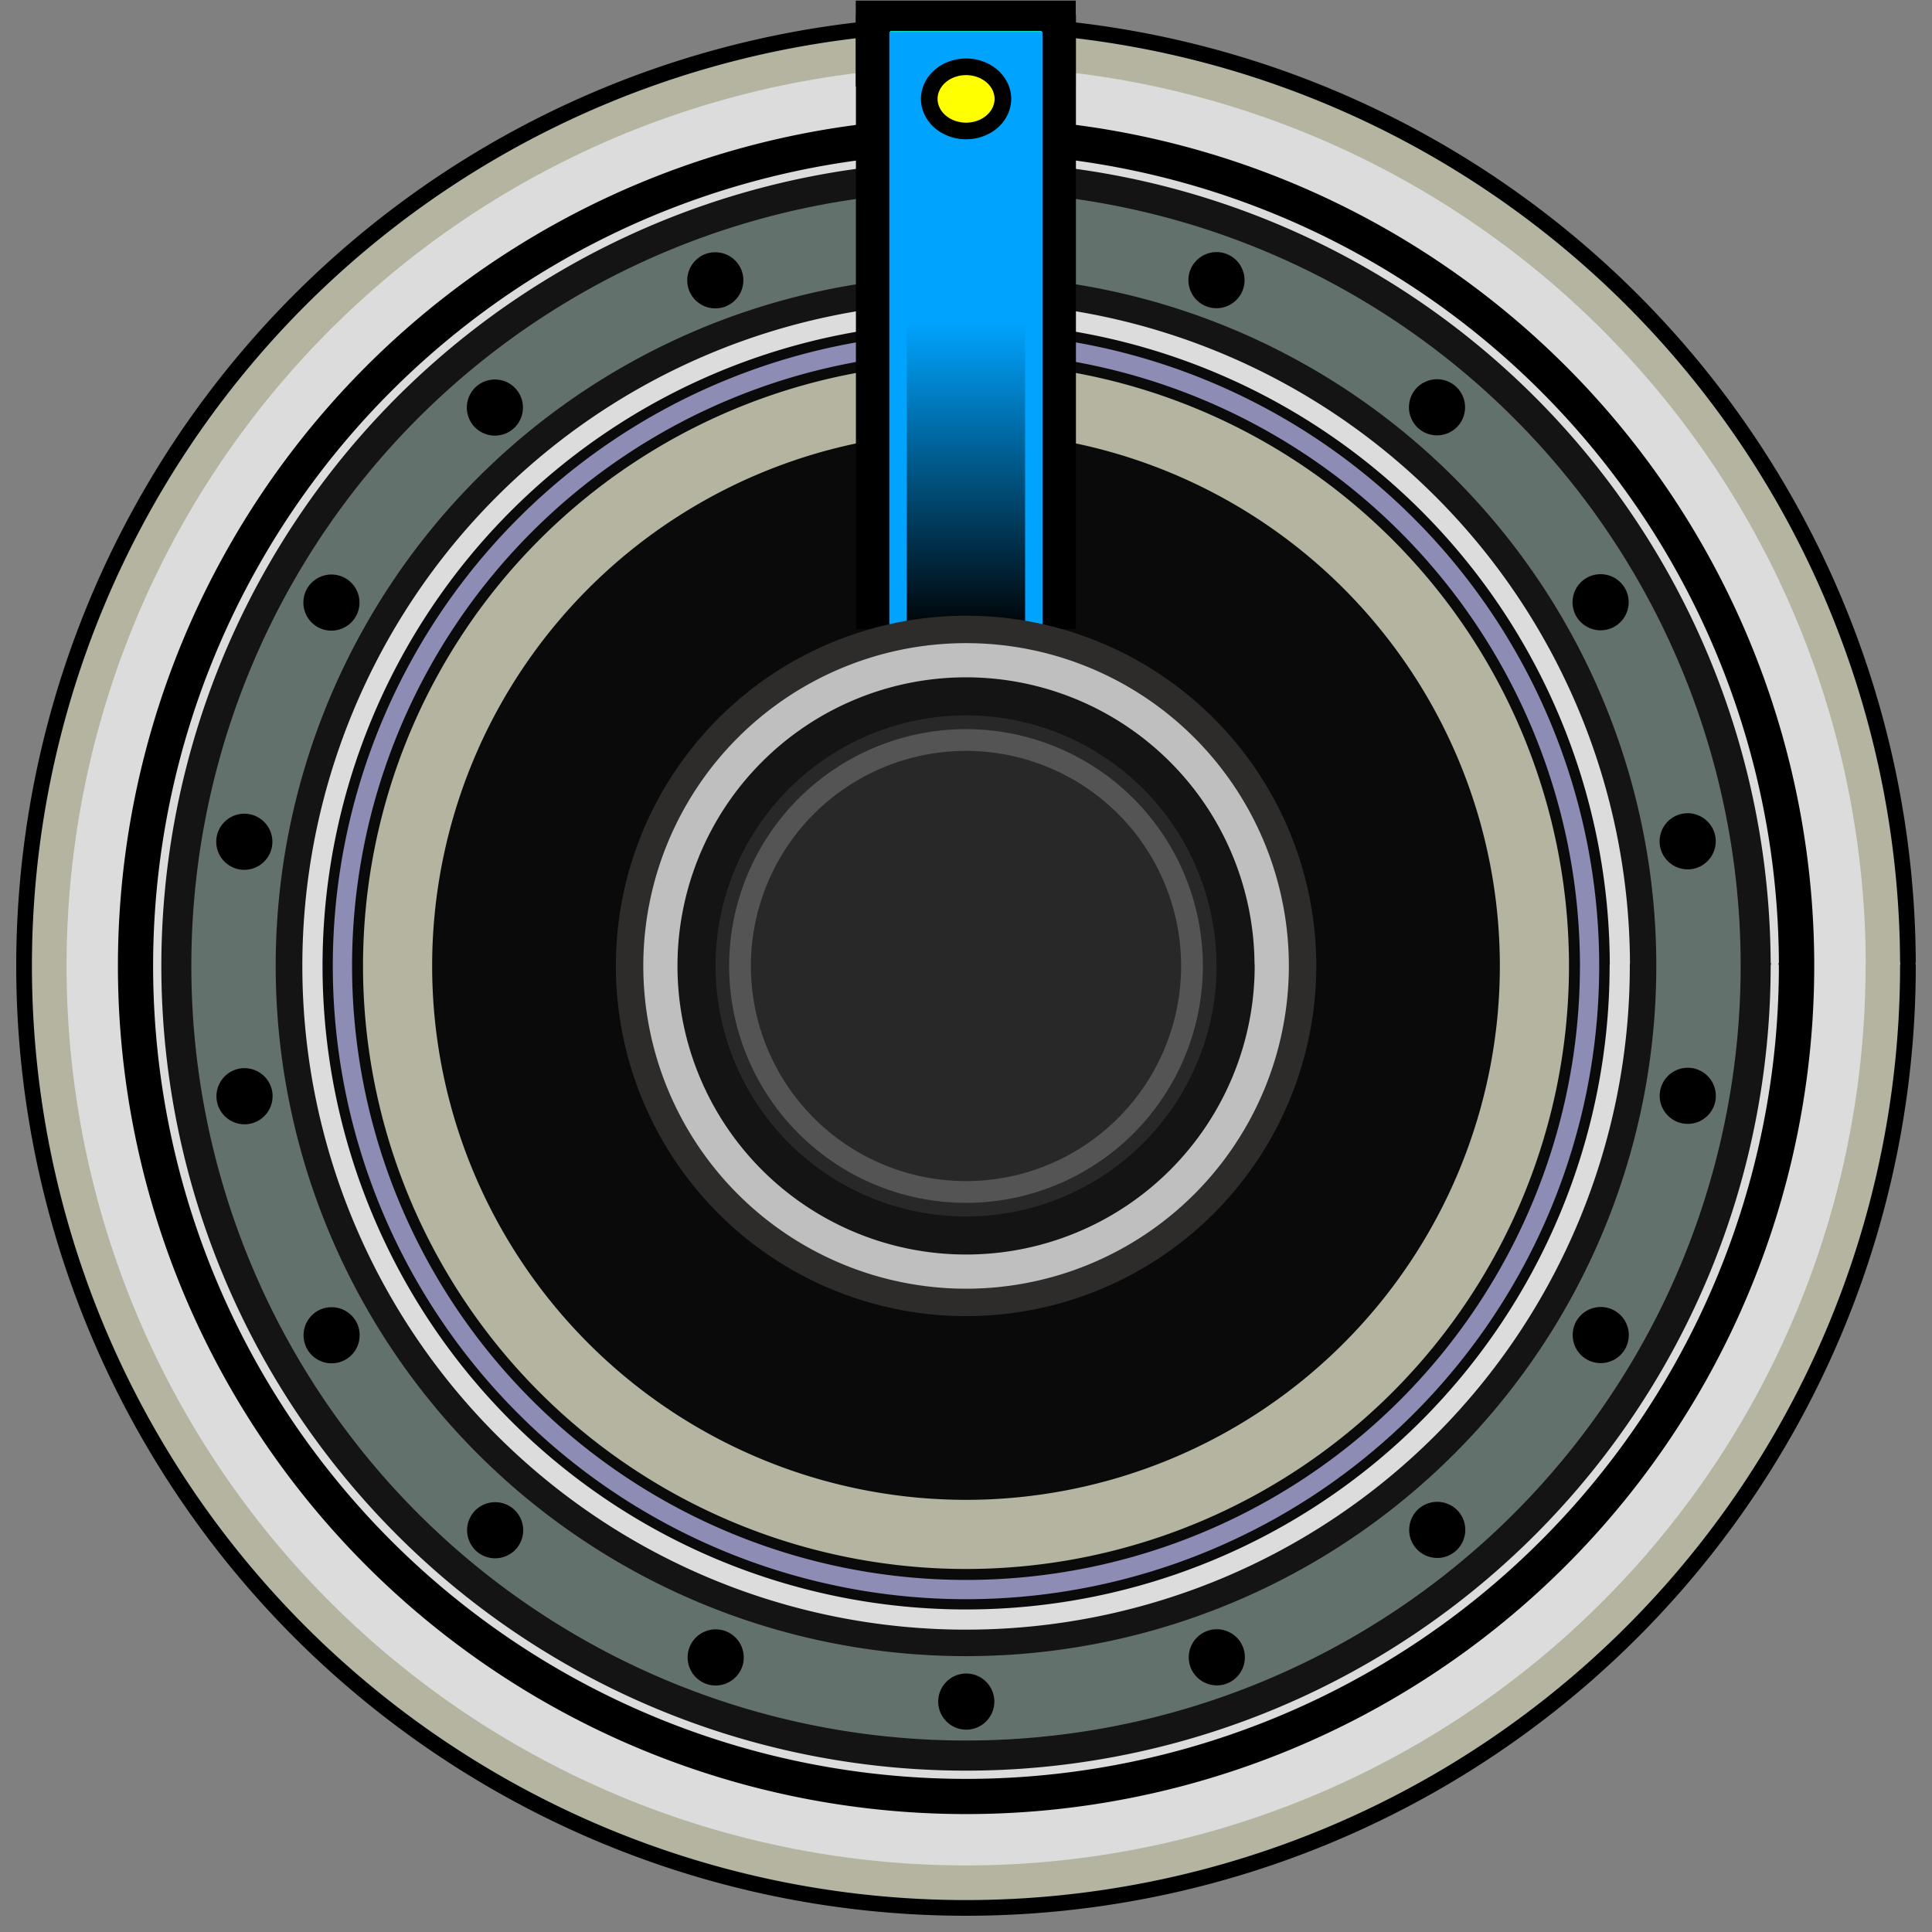 <?xml version="1.0" encoding="UTF-8" standalone="no"?>
<!-- Created with Inkscape (http://www.inkscape.org/) -->

<svg
   xmlns:dc="http://purl.org/dc/elements/1.1/"
   xmlns:cc="http://creativecommons.org/ns#"
   xmlns:rdf="http://www.w3.org/1999/02/22-rdf-syntax-ns#"
   xmlns:svg="http://www.w3.org/2000/svg"
   xmlns="http://www.w3.org/2000/svg"
   xmlns:xlink="http://www.w3.org/1999/xlink"
   xmlns:sodipodi="http://sodipodi.sourceforge.net/DTD/sodipodi-0.dtd"
   xmlns:inkscape="http://www.inkscape.org/namespaces/inkscape"
   width="47"
   height="47"
   viewBox="0 0 12.435 12.435"
   version="1.1"
   id="svg870"
   inkscape:version="0.92.2 (5c3e80d, 2017-08-06)"
   sodipodi:docname="BlueLargeKnob v1.svg">
  <rect x="0" y="0" width="12.435" height="12.435" fill="#808080" stroke="none"/>
  <defs
     id="defs864">
    <linearGradient
       inkscape:collect="always"
       id="linearGradient1536">
      <stop
         style="stop-color:#000000;stop-opacity:1"
         offset="0"
         id="stop1532" />
      <stop
         style="stop-color:#000000;stop-opacity:0"
         offset="1"
         id="stop1534" />
    </linearGradient>
    <linearGradient
       inkscape:collect="always"
       xlink:href="#linearGradient1536"
       id="linearGradient1538"
       x1="6.217"
       y1="288.579"
       x2="6.217"
       y2="286.532"
       gradientUnits="userSpaceOnUse"
       gradientTransform="matrix(1.225,0,0,0.985,-1.401,4.399)" />
  </defs>
  <sodipodi:namedview
     id="base"
     pagecolor="#ffffff"
     bordercolor="#666666"
     borderopacity="1.0"
     inkscape:pageopacity="0.0"
     inkscape:pageshadow="2"
     inkscape:zoom="16"
     inkscape:cx="23.513184"
     inkscape:cy="23.600214"
     inkscape:document-units="mm"
     inkscape:current-layer="layer1"
     showgrid="false"
     units="px"
     inkscape:window-width="1920"
     inkscape:window-height="1028"
     inkscape:window-x="-8"
     inkscape:window-y="-8"
     inkscape:window-maximized="1"
     showguides="false"
     inkscape:guide-bbox="true" />
  <g
     inkscape:label="Layer 1"
     inkscape:groupmode="layer"
     id="layer1"
     transform="translate(0,-284.565)">
    <path
       style="fill:#b4b4a0;stroke:#000000;stroke-width:0.101;stroke-linecap:round;paint-order:markers stroke fill"
       id="path1418"
       sodipodi:type="arc"
       sodipodi:cx="6.2177081"
       sodipodi:cy="290.78223"
       sodipodi:rx="6.0627832"
       sodipodi:ry="6.0627832"
       sodipodi:start="0"
       sodipodi:end="6.2782635"
       sodipodi:open="true"
       d="m 12.28,290.782 a 6.063,6.063 0 0 1 -6.055,6.063 6.063,6.063 0 0 1 -6.07,-6.048 6.063,6.063 0 0 1 6.04,-6.078 6.063,6.063 0 0 1 6.085,6.033" />
    <path
       style="fill:none;stroke:#dcdcdc;stroke-width:0.385;stroke-linecap:round;paint-order:markers stroke fill"
       id="path1422"
       sodipodi:type="arc"
       sodipodi:cx="6.2177081"
       sodipodi:cy="290.78223"
       sodipodi:rx="5.5972619"
       sodipodi:ry="5.5972619"
       sodipodi:start="0"
       sodipodi:end="6.2782635"
       sodipodi:open="true"
       d="m 11.815,290.782 a 5.597,5.597 0 0 1 -5.59,5.597 5.597,5.597 0 0 1 -5.604,-5.583 5.597,5.597 0 0 1 5.577,-5.611 5.597,5.597 0 0 1 5.618,5.57" />
    <path
       d="m 11.677,290.782 a 5.459,5.459 0 0 1 -5.452,5.459 5.459,5.459 0 0 1 -5.466,-5.446 5.459,5.459 0 0 1 5.439,-5.472 5.459,5.459 0 0 1 5.479,5.432"
       sodipodi:open="true"
       sodipodi:end="6.2782635"
       sodipodi:start="0"
       sodipodi:ry="5.4590878"
       sodipodi:rx="5.4590878"
       sodipodi:cy="290.78223"
       sodipodi:cx="6.2177081"
       sodipodi:type="arc"
       id="path1420"
       style="fill:#000000;stroke-width:0.091;stroke-linecap:round;paint-order:markers stroke fill" />
    <rect
       style="fill:#000000;stroke-width:0.096;stroke-linecap:round;paint-order:markers stroke fill"
       id="rect1468"
       width="1.416"
       height="0.552"
       x="5.508"
       y="284.569" />
    <path
       style="fill:#141414;stroke-width:0.053;stroke-linecap:round;paint-order:markers stroke fill"
       id="path1430"
       sodipodi:type="arc"
       sodipodi:cx="6.2177091"
       sodipodi:cy="290.78223"
       sodipodi:rx="5.2056065"
       sodipodi:ry="5.2056065"
       sodipodi:start="0"
       sodipodi:end="6.2782635"
       sodipodi:open="true"
       d="m 11.423,290.782 a 5.206,5.206 0 0 1 -5.199,5.206 5.206,5.206 0 0 1 -5.212,-5.193 5.206,5.206 0 0 1 5.186,-5.218 5.206,5.206 0 0 1 5.225,5.18" />
    <path
       d="m 11.423,290.782 a 5.206,5.206 0 0 1 -5.199,5.206 5.206,5.206 0 0 1 -5.212,-5.193 5.206,5.206 0 0 1 5.186,-5.218 5.206,5.206 0 0 1 5.225,5.18"
       sodipodi:open="true"
       sodipodi:end="6.2782635"
       sodipodi:start="0"
       sodipodi:ry="5.2056065"
       sodipodi:rx="5.2056065"
       sodipodi:cy="290.78223"
       sodipodi:cx="6.2177091"
       sodipodi:type="arc"
       id="path1424"
       style="fill:none;stroke:#dcdcdc;stroke-width:0.053;stroke-linecap:round;paint-order:markers stroke fill" />
    <path
       d="m 10.425,290.782 a 4.207,4.207 0 0 1 -4.202,4.207 4.207,4.207 0 0 1 -4.212,-4.197 4.207,4.207 0 0 1 4.192,-4.217 4.207,4.207 0 0 1 4.223,4.186"
       sodipodi:open="true"
       sodipodi:end="6.2782635"
       sodipodi:start="0"
       sodipodi:ry="4.2070642"
       sodipodi:rx="4.2070642"
       sodipodi:cy="290.78223"
       sodipodi:cx="6.2177091"
       sodipodi:type="arc"
       id="path1428"
       style="fill:#0a0a0a;stroke-width:0.13;stroke-linecap:round;paint-order:markers stroke fill" />
    <path
       style="fill:none;stroke:#dcdcdc;stroke-width:0.13;stroke-linecap:round;paint-order:markers stroke fill"
       id="path1426"
       sodipodi:type="arc"
       sodipodi:cx="6.2177091"
       sodipodi:cy="290.78223"
       sodipodi:rx="4.2070642"
       sodipodi:ry="4.2070642"
       sodipodi:start="0"
       sodipodi:end="6.2782635"
       sodipodi:open="true"
       d="m 10.425,290.782 a 4.207,4.207 0 0 1 -4.202,4.207 4.207,4.207 0 0 1 -4.212,-4.197 4.207,4.207 0 0 1 4.192,-4.217 4.207,4.207 0 0 1 4.223,4.186" />
    <path
       style="fill:none;stroke:#b4b4a0;stroke-width:0.445;stroke-linecap:round;paint-order:markers stroke fill"
       id="path1432"
       sodipodi:type="arc"
       sodipodi:cx="6.21771"
       sodipodi:cy="290.78223"
       sodipodi:rx="3.658633"
       sodipodi:ry="3.658633"
       sodipodi:start="0"
       sodipodi:end="6.2782635"
       sodipodi:open="true"
       d="m 9.876,290.782 a 3.659,3.659 0 0 1 -3.654,3.659 3.659,3.659 0 0 1 -3.663,-3.65 3.659,3.659 0 0 1 3.645,-3.668 3.659,3.659 0 0 1 3.672,3.641" />
    <path
       style="fill:none;stroke:#8c8cb4;stroke-width:0.124;stroke-linecap:round;paint-order:markers stroke fill"
       id="path1434"
       sodipodi:type="arc"
       sodipodi:cx="6.2177095"
       sodipodi:cy="290.78223"
       sodipodi:rx="4.0135565"
       sodipodi:ry="4.0135565"
       sodipodi:start="0"
       sodipodi:end="6.2782635"
       sodipodi:open="true"
       d="m 10.231,290.782 a 4.014,4.014 0 0 1 -4.009,4.014 4.014,4.014 0 0 1 -4.018,-4.004 4.014,4.014 0 0 1 3.999,-4.023 4.014,4.014 0 0 1 4.028,3.994" />
    <rect
       style="fill:#00a4ff;stroke-width:0.157;stroke-linecap:round;paint-order:markers stroke fill"
       id="rect1436"
       width="1.044"
       height="3.336"
       x="5.696"
       y="284.77" />
    <rect
       y="284.801"
       x="5.696"
       height="3.842"
       width="1.044"
       id="rect1438"
       style="fill:none;stroke:#000000;stroke-width:0.058;stroke-linecap:round;paint-order:markers stroke fill" />
    <path
       d="m 8.46,290.782 a 2.242,2.242 0 0 1 -2.24,2.242 2.242,2.242 0 0 1 -2.245,-2.237 2.242,2.242 0 0 1 2.234,-2.248 2.242,2.242 0 0 1 2.251,2.231"
       sodipodi:open="true"
       sodipodi:end="6.2782635"
       sodipodi:start="0"
       sodipodi:ry="2.2423332"
       sodipodi:rx="2.2423332"
       sodipodi:cy="290.78229"
       sodipodi:cx="6.2177062"
       sodipodi:type="arc"
       id="path994"
       style="fill:#282828;stroke-width:0.216;stroke-linecap:round;stroke-miterlimit:1.5;paint-order:markers stroke fill" />
    <path
       d="m 10.932,290.782 a 4.714,4.714 0 0 1 -4.709,4.714 4.714,4.714 0 0 1 -4.72,-4.703 4.714,4.714 0 0 1 4.697,-4.726 4.714,4.714 0 0 1 4.732,4.691"
       sodipodi:open="true"
       sodipodi:end="6.2782635"
       sodipodi:start="0"
       sodipodi:ry="4.7144341"
       sodipodi:rx="4.7144341"
       sodipodi:cy="290.78223"
       sodipodi:cx="6.2177105"
       sodipodi:type="arc"
       id="path5527"
       style="fill:none;stroke:#63716d;stroke-width:0.543;stroke-linecap:round;paint-order:markers stroke fill" />
    <rect
       style="fill:none;stroke:#00ffd2;stroke-width:0.099;stroke-linecap:round;paint-order:markers stroke fill"
       id="rect1448"
       width="0.874"
       height="3.754"
       x="5.78"
       y="284.814" />
    <rect
       y="284.77"
       x="5.696"
       height="3.842"
       width="1.044"
       id="rect5393"
       style="fill:#00a4ff;stroke-width:0.169;stroke-linecap:round;paint-order:markers stroke fill" />
    <rect
       y="286.381"
       x="5.836"
       height="2.251"
       width="0.762"
       id="rect1522"
       style="fill:url(#linearGradient1538);stroke-width:0.022;stroke-linecap:round;paint-order:markers stroke fill" />
    <rect
       y="284.661"
       x="6.71"
       height="3.953"
       width="0.215"
       id="rect1470"
       style="fill:#000000;stroke-width:0.1;stroke-linecap:round;paint-order:markers stroke fill" />
    <rect
       style="fill:#000000;stroke-width:0.1;stroke-linecap:round;paint-order:markers stroke fill"
       id="rect1472"
       width="0.215"
       height="3.953"
       x="5.509"
       y="284.661" />
    <g
       id="g5391"
       style="fill:#000000;stroke-opacity:0"
       transform="matrix(0.985,0,0,0.985,0.094,4.382)">
      <path
         transform="rotate(-20)"
         style="stroke-linecap:round;paint-order:markers stroke fill"
         id="path5300"
         sodipodi:type="arc"
         sodipodi:cx="-93.611923"
         sodipodi:cy="270.58154"
         sodipodi:rx="0.18372233"
         sodipodi:ry="0.18372233"
         sodipodi:start="0"
         sodipodi:end="6.2782635"
         sodipodi:open="true"
         d="m -93.428,270.582 a 0.184,0.184 0 0 1 -0.183,0.184 0.184,0.184 0 0 1 -0.184,-0.183 0.184,0.184 0 0 1 0.183,-0.184 0.184,0.184 0 0 1 0.184,0.183"
         inkscape:transform-center-y="-4.4385853"
         inkscape:transform-center-x="1.6170697" />
      <path
         inkscape:transform-center-x="3.0376288"
         inkscape:transform-center-y="-3.6178359"
         d="m -181.965,221.958 a 0.184,0.184 0 0 1 -0.183,0.184 0.184,0.184 0 0 1 -0.184,-0.183 0.184,0.184 0 0 1 0.183,-0.184 0.184,0.184 0 0 1 0.184,0.183"
         sodipodi:open="true"
         sodipodi:end="6.2782635"
         sodipodi:start="0"
         sodipodi:ry="0.18372233"
         sodipodi:rx="0.18372233"
         sodipodi:cy="221.95804"
         sodipodi:cx="-182.14867"
         sodipodi:type="arc"
         id="path5302"
         style="stroke-linecap:round;paint-order:markers stroke fill"
         transform="rotate(-40)" />
      <path
         transform="rotate(-60)"
         style="stroke-linecap:round;paint-order:markers stroke fill"
         id="path5304"
         sodipodi:type="arc"
         sodipodi:cx="-248.71577"
         sodipodi:cy="145.98553"
         sodipodi:rx="0.18372233"
         sodipodi:ry="0.18372233"
         sodipodi:start="0"
         sodipodi:end="6.2782635"
         sodipodi:open="true"
         d="m -248.532,145.986 a 0.184,0.184 0 0 1 -0.183,0.184 0.184,0.184 0 0 1 -0.184,-0.183 0.184,0.184 0 0 1 0.183,-0.184 0.184,0.184 0 0 1 0.184,0.183"
         inkscape:transform-center-y="-2.3607201"
         inkscape:transform-center-x="4.0918166" />
      <path
         inkscape:transform-center-x="4.6524665"
         inkscape:transform-center-y="-0.81886056"
         d="m -285.101,51.827 a 0.184,0.184 0 0 1 -0.183,0.184 0.184,0.184 0 0 1 -0.184,-0.183 0.184,0.184 0 0 1 0.183,-0.184 0.184,0.184 0 0 1 0.184,0.183"
         sodipodi:open="true"
         sodipodi:end="6.2782635"
         sodipodi:start="0"
         sodipodi:ry="0.18372233"
         sodipodi:rx="0.18372233"
         sodipodi:cy="51.827438"
         sodipodi:cx="-285.28427"
         sodipodi:type="arc"
         id="path5306"
         style="stroke-linecap:round;paint-order:markers stroke fill"
         transform="rotate(-80)" />
      <path
         transform="rotate(-100)"
         style="stroke-linecap:round;paint-order:markers stroke fill"
         id="path5308"
         sodipodi:type="arc"
         sodipodi:cx="-287.44345"
         sodipodi:cy="-49.159386"
         sodipodi:rx="0.18372233"
         sodipodi:ry="0.18372233"
         sodipodi:start="0"
         sodipodi:end="6.2782635"
         sodipodi:open="true"
         d="m -287.26,-49.159 a 0.184,0.184 0 0 1 -0.183,0.184 0.184,0.184 0 0 1 -0.184,-0.183 0.184,0.184 0 0 1 0.183,-0.184 0.184,0.184 0 0 1 0.184,0.183"
         inkscape:transform-center-y="0.82176266"
         inkscape:transform-center-x="4.6519554" />
      <path
         inkscape:transform-center-x="4.0903402"
         inkscape:transform-center-y="2.3632672"
         d="m -254.749,-144.794 a 0.184,0.184 0 0 1 -0.183,0.184 0.184,0.184 0 0 1 -0.184,-0.183 0.184,0.184 0 0 1 0.183,-0.184 0.184,0.184 0 0 1 0.184,0.183"
         sodipodi:open="true"
         sodipodi:end="6.2782635"
         sodipodi:start="0"
         sodipodi:ry="0.18372233"
         sodipodi:rx="0.18372233"
         sodipodi:cy="-144.79443"
         sodipodi:cx="-254.93289"
         sodipodi:type="arc"
         id="path5310"
         style="stroke-linecap:round;paint-order:markers stroke fill"
         transform="rotate(-120)" />
      <path
         transform="rotate(-140)"
         style="stroke-linecap:round;paint-order:markers stroke fill"
         id="path5312"
         sodipodi:type="arc"
         sodipodi:cx="-191.67384"
         sodipodi:cy="-223.54272"
         sodipodi:rx="0.18372233"
         sodipodi:ry="0.18372233"
         sodipodi:start="0"
         sodipodi:end="6.2782635"
         sodipodi:open="true"
         d="m -191.49,-223.543 a 0.184,0.184 0 0 1 -0.183,0.184 0.184,0.184 0 0 1 -0.184,-0.183 0.184,0.184 0 0 1 0.183,-0.184 0.184,0.184 0 0 1 0.184,0.183"
         inkscape:transform-center-y="3.6197301"
         inkscape:transform-center-x="3.03538" />
      <path
         inkscape:transform-center-x="1.6143094"
         inkscape:transform-center-y="4.4396086"
         d="m -105.113,-275.906 a 0.184,0.184 0 0 1 -0.183,0.184 0.184,0.184 0 0 1 -0.184,-0.183 0.184,0.184 0 0 1 0.183,-0.184 0.184,0.184 0 0 1 0.184,0.183"
         sodipodi:open="true"
         sodipodi:end="6.2782635"
         sodipodi:start="0"
         sodipodi:ry="0.18372233"
         sodipodi:rx="0.18372233"
         sodipodi:cy="-275.90607"
         sodipodi:cx="-105.29627"
         sodipodi:type="arc"
         id="path5314"
         style="stroke-linecap:round;paint-order:markers stroke fill"
         transform="rotate(-160)" />
      <path
         transform="scale(-1)"
         style="stroke-linecap:round;paint-order:markers stroke fill"
         id="path5316"
         sodipodi:type="arc"
         sodipodi:cx="-6.2186041"
         sodipodi:cy="-295.5686"
         sodipodi:rx="0.18372233"
         sodipodi:ry="0.18372233"
         sodipodi:start="0"
         sodipodi:end="6.2782635"
         sodipodi:open="true"
         d="m -6.035,-295.569 a 0.184,0.184 0 0 1 -0.183,0.184 0.184,0.184 0 0 1 -0.184,-0.183 0.184,0.184 0 0 1 0.183,-0.184 0.184,0.184 0 0 1 0.184,0.183"
         inkscape:transform-center-y="4.7239788"
         inkscape:transform-center-x="-0.0014808925" />
      <path
         inkscape:transform-center-x="-1.6170929"
         inkscape:transform-center-y="4.4385932"
         d="m 93.793,-280.159 a 0.184,0.184 0 0 1 -0.183,0.184 0.184,0.184 0 0 1 -0.184,-0.183 0.184,0.184 0 0 1 0.183,-0.184 0.184,0.184 0 0 1 0.184,0.183"
         sodipodi:open="true"
         sodipodi:end="6.2782635"
         sodipodi:start="0"
         sodipodi:ry="0.18372233"
         sodipodi:rx="0.18372233"
         sodipodi:cy="-280.15881"
         sodipodi:cx="93.60894"
         sodipodi:type="arc"
         id="path5318"
         style="stroke-linecap:round;paint-order:markers stroke fill"
         transform="rotate(160)" />
      <path
         transform="rotate(140)"
         style="stroke-linecap:round;paint-order:markers stroke fill"
         id="path5320"
         sodipodi:type="arc"
         sodipodi:cx="182.14568"
         sodipodi:cy="-231.53529"
         sodipodi:rx="0.18372233"
         sodipodi:ry="0.18372233"
         sodipodi:start="0"
         sodipodi:end="6.2782635"
         sodipodi:open="true"
         d="m 182.329,-231.535 a 0.184,0.184 0 0 1 -0.183,0.184 0.184,0.184 0 0 1 -0.184,-0.183 0.184,0.184 0 0 1 0.183,-0.184 0.184,0.184 0 0 1 0.184,0.183"
         inkscape:transform-center-y="3.6178344"
         inkscape:transform-center-x="-3.0376637" />
      <path
         inkscape:transform-center-x="-4.0918359"
         inkscape:transform-center-y="2.3607134"
         d="m 248.897,-155.563 a 0.184,0.184 0 0 1 -0.183,0.184 0.184,0.184 0 0 1 -0.184,-0.183 0.184,0.184 0 0 1 0.183,-0.184 0.184,0.184 0 0 1 0.184,0.183"
         sodipodi:open="true"
         sodipodi:end="6.2782635"
         sodipodi:start="0"
         sodipodi:ry="0.18372233"
         sodipodi:rx="0.18372233"
         sodipodi:cy="-155.56279"
         sodipodi:cx="248.71278"
         sodipodi:type="arc"
         id="path5322"
         style="stroke-linecap:round;paint-order:markers stroke fill"
         transform="rotate(120)" />
      <path
         transform="rotate(100)"
         style="stroke-linecap:round;paint-order:markers stroke fill"
         id="path5324"
         sodipodi:type="arc"
         sodipodi:cx="285.28128"
         sodipodi:cy="-61.404697"
         sodipodi:rx="0.18372233"
         sodipodi:ry="0.18372233"
         sodipodi:start="0"
         sodipodi:end="6.2782635"
         sodipodi:open="true"
         d="m 285.465,-61.405 a 0.184,0.184 0 0 1 -0.183,0.184 0.184,0.184 0 0 1 -0.184,-0.183 0.184,0.184 0 0 1 0.183,-0.184 0.184,0.184 0 0 1 0.184,0.183"
         inkscape:transform-center-y="0.8188466"
         inkscape:transform-center-x="-4.6524794" />
      <path
         inkscape:transform-center-x="-4.6519625"
         inkscape:transform-center-y="-0.82177496"
         d="m 287.624,39.582 a 0.184,0.184 0 0 1 -0.183,0.184 0.184,0.184 0 0 1 -0.184,-0.183 0.184,0.184 0 0 1 0.183,-0.184 0.184,0.184 0 0 1 0.184,0.183"
         sodipodi:open="true"
         sodipodi:end="6.2782635"
         sodipodi:start="0"
         sodipodi:ry="0.18372233"
         sodipodi:rx="0.18372233"
         sodipodi:cy="39.582127"
         sodipodi:cx="287.44046"
         sodipodi:type="arc"
         id="path5326"
         style="stroke-linecap:round;paint-order:markers stroke fill"
         transform="rotate(80)" />
      <path
         transform="rotate(60)"
         style="stroke-linecap:round;paint-order:markers stroke fill"
         id="path5328"
         sodipodi:type="arc"
         sodipodi:cx="254.92989"
         sodipodi:cy="135.21718"
         sodipodi:rx="0.18372233"
         sodipodi:ry="0.18372233"
         sodipodi:start="0"
         sodipodi:end="6.2782635"
         sodipodi:open="true"
         d="m 255.114,135.217 a 0.184,0.184 0 0 1 -0.183,0.184 0.184,0.184 0 0 1 -0.184,-0.183 0.184,0.184 0 0 1 0.183,-0.184 0.184,0.184 0 0 1 0.184,0.183"
         inkscape:transform-center-y="-2.3632803"
         inkscape:transform-center-x="-4.0903598" />
      <path
         inkscape:transform-center-x="-3.0353889"
         inkscape:transform-center-y="-3.6197359"
         d="m 191.855,213.965 a 0.184,0.184 0 0 1 -0.183,0.184 0.184,0.184 0 0 1 -0.184,-0.183 0.184,0.184 0 0 1 0.183,-0.184 0.184,0.184 0 0 1 0.184,0.183"
         sodipodi:open="true"
         sodipodi:end="6.2782635"
         sodipodi:start="0"
         sodipodi:ry="0.18372233"
         sodipodi:rx="0.18372233"
         sodipodi:cy="213.96547"
         sodipodi:cx="191.67084"
         sodipodi:type="arc"
         id="path5330"
         style="stroke-linecap:round;paint-order:markers stroke fill"
         transform="rotate(40)" />
      <path
         transform="rotate(20)"
         style="stroke-linecap:round;paint-order:markers stroke fill"
         id="path5332"
         sodipodi:type="arc"
         sodipodi:cx="105.29327"
         sodipodi:cy="266.3288"
         sodipodi:rx="0.18372233"
         sodipodi:ry="0.18372233"
         sodipodi:start="0"
         sodipodi:end="6.2782635"
         sodipodi:open="true"
         d="m 105.477,266.329 a 0.184,0.184 0 0 1 -0.183,0.184 0.184,0.184 0 0 1 -0.184,-0.183 0.184,0.184 0 0 1 0.183,-0.184 0.184,0.184 0 0 1 0.184,0.183"
         inkscape:transform-center-y="-4.4395895"
         inkscape:transform-center-x="-1.6143041" />
    </g>
    <path
       style="fill:#ffff00;stroke:#000000;stroke-width:0.107;stroke-linecap:round;paint-order:markers stroke fill"
       id="path5399"
       sodipodi:type="arc"
       sodipodi:cx="6.2179651"
       sodipodi:cy="285.20126"
       sodipodi:rx="0.23685518"
       sodipodi:ry="0.20670572"
       sodipodi:start="0"
       sodipodi:end="6.2782635"
       sodipodi:open="true"
       d="m 6.455,285.201 a 0.237,0.207 0 0 1 -0.237,0.207 0.237,0.207 0 0 1 -0.237,-0.206 0.237,0.207 0 0 1 0.236,-0.207 0.237,0.207 0 0 1 0.238,0.206" />
    <path
       d="m 8.353,290.782 a 2.135,2.135 0 0 1 -2.132,2.135 2.135,2.135 0 0 1 -2.138,-2.13 2.135,2.135 0 0 1 2.127,-2.14 2.135,2.135 0 0 1 2.143,2.125"
       sodipodi:open="true"
       sodipodi:end="6.2782635"
       sodipodi:start="0"
       sodipodi:ry="2.1351056"
       sodipodi:rx="2.1351056"
       sodipodi:cy="290.78229"
       sodipodi:cx="6.2177024"
       sodipodi:type="arc"
       id="path1001-8"
       style="fill:none;stroke:#2e2b2b;stroke-width:0.238;stroke-linecap:round;stroke-miterlimit:1.5;paint-order:markers stroke fill" />
    <path
       d="m 8.179,290.782 a 1.961,1.961 0 0 1 -1.959,1.961 1.961,1.961 0 0 1 -1.963,-1.956 1.961,1.961 0 0 1 1.954,-1.966 1.961,1.961 0 0 1 1.968,1.951"
       sodipodi:open="true"
       sodipodi:end="6.2782635"
       sodipodi:start="0"
       sodipodi:ry="1.9609481"
       sodipodi:rx="1.9609481"
       sodipodi:cy="290.78229"
       sodipodi:cx="6.2177024"
       sodipodi:type="arc"
       id="path1001"
       style="fill:none;stroke:#bfbfbf;stroke-width:0.233;stroke-linecap:round;stroke-miterlimit:1.5;paint-order:markers stroke fill" />
    <path
       d="m 7.953,290.782 a 1.735,1.735 0 0 1 -1.733,1.735 1.735,1.735 0 0 1 -1.737,-1.731 1.735,1.735 0 0 1 1.728,-1.739 1.735,1.735 0 0 1 1.741,1.726"
       sodipodi:open="true"
       sodipodi:end="6.2782635"
       sodipodi:start="0"
       sodipodi:ry="1.7348756"
       sodipodi:rx="1.7348756"
       sodipodi:cy="290.78229"
       sodipodi:cx="6.2177024"
       sodipodi:type="arc"
       id="path999-4"
       style="fill:none;stroke:#141414;stroke-width:0.245;stroke-linecap:round;stroke-miterlimit:1.5;paint-order:markers stroke fill" />
    <path
       style="fill:none;stroke:#545454;stroke-width:0.14;stroke-linecap:round;stroke-miterlimit:1.5;paint-order:markers stroke fill"
       id="path866"
       sodipodi:type="arc"
       sodipodi:cx="6.2177052"
       sodipodi:cy="290.78229"
       sodipodi:rx="1.4547061"
       sodipodi:ry="1.4547061"
       sodipodi:start="0"
       sodipodi:end="6.2782635"
       sodipodi:open="true"
       d="m 7.672,290.782 a 1.455,1.455 0 0 1 -1.453,1.455 1.455,1.455 0 0 1 -1.456,-1.451 1.455,1.455 0 0 1 1.449,-1.458 1.455,1.455 0 0 1 1.46,1.448" />
  </g>
</svg>
